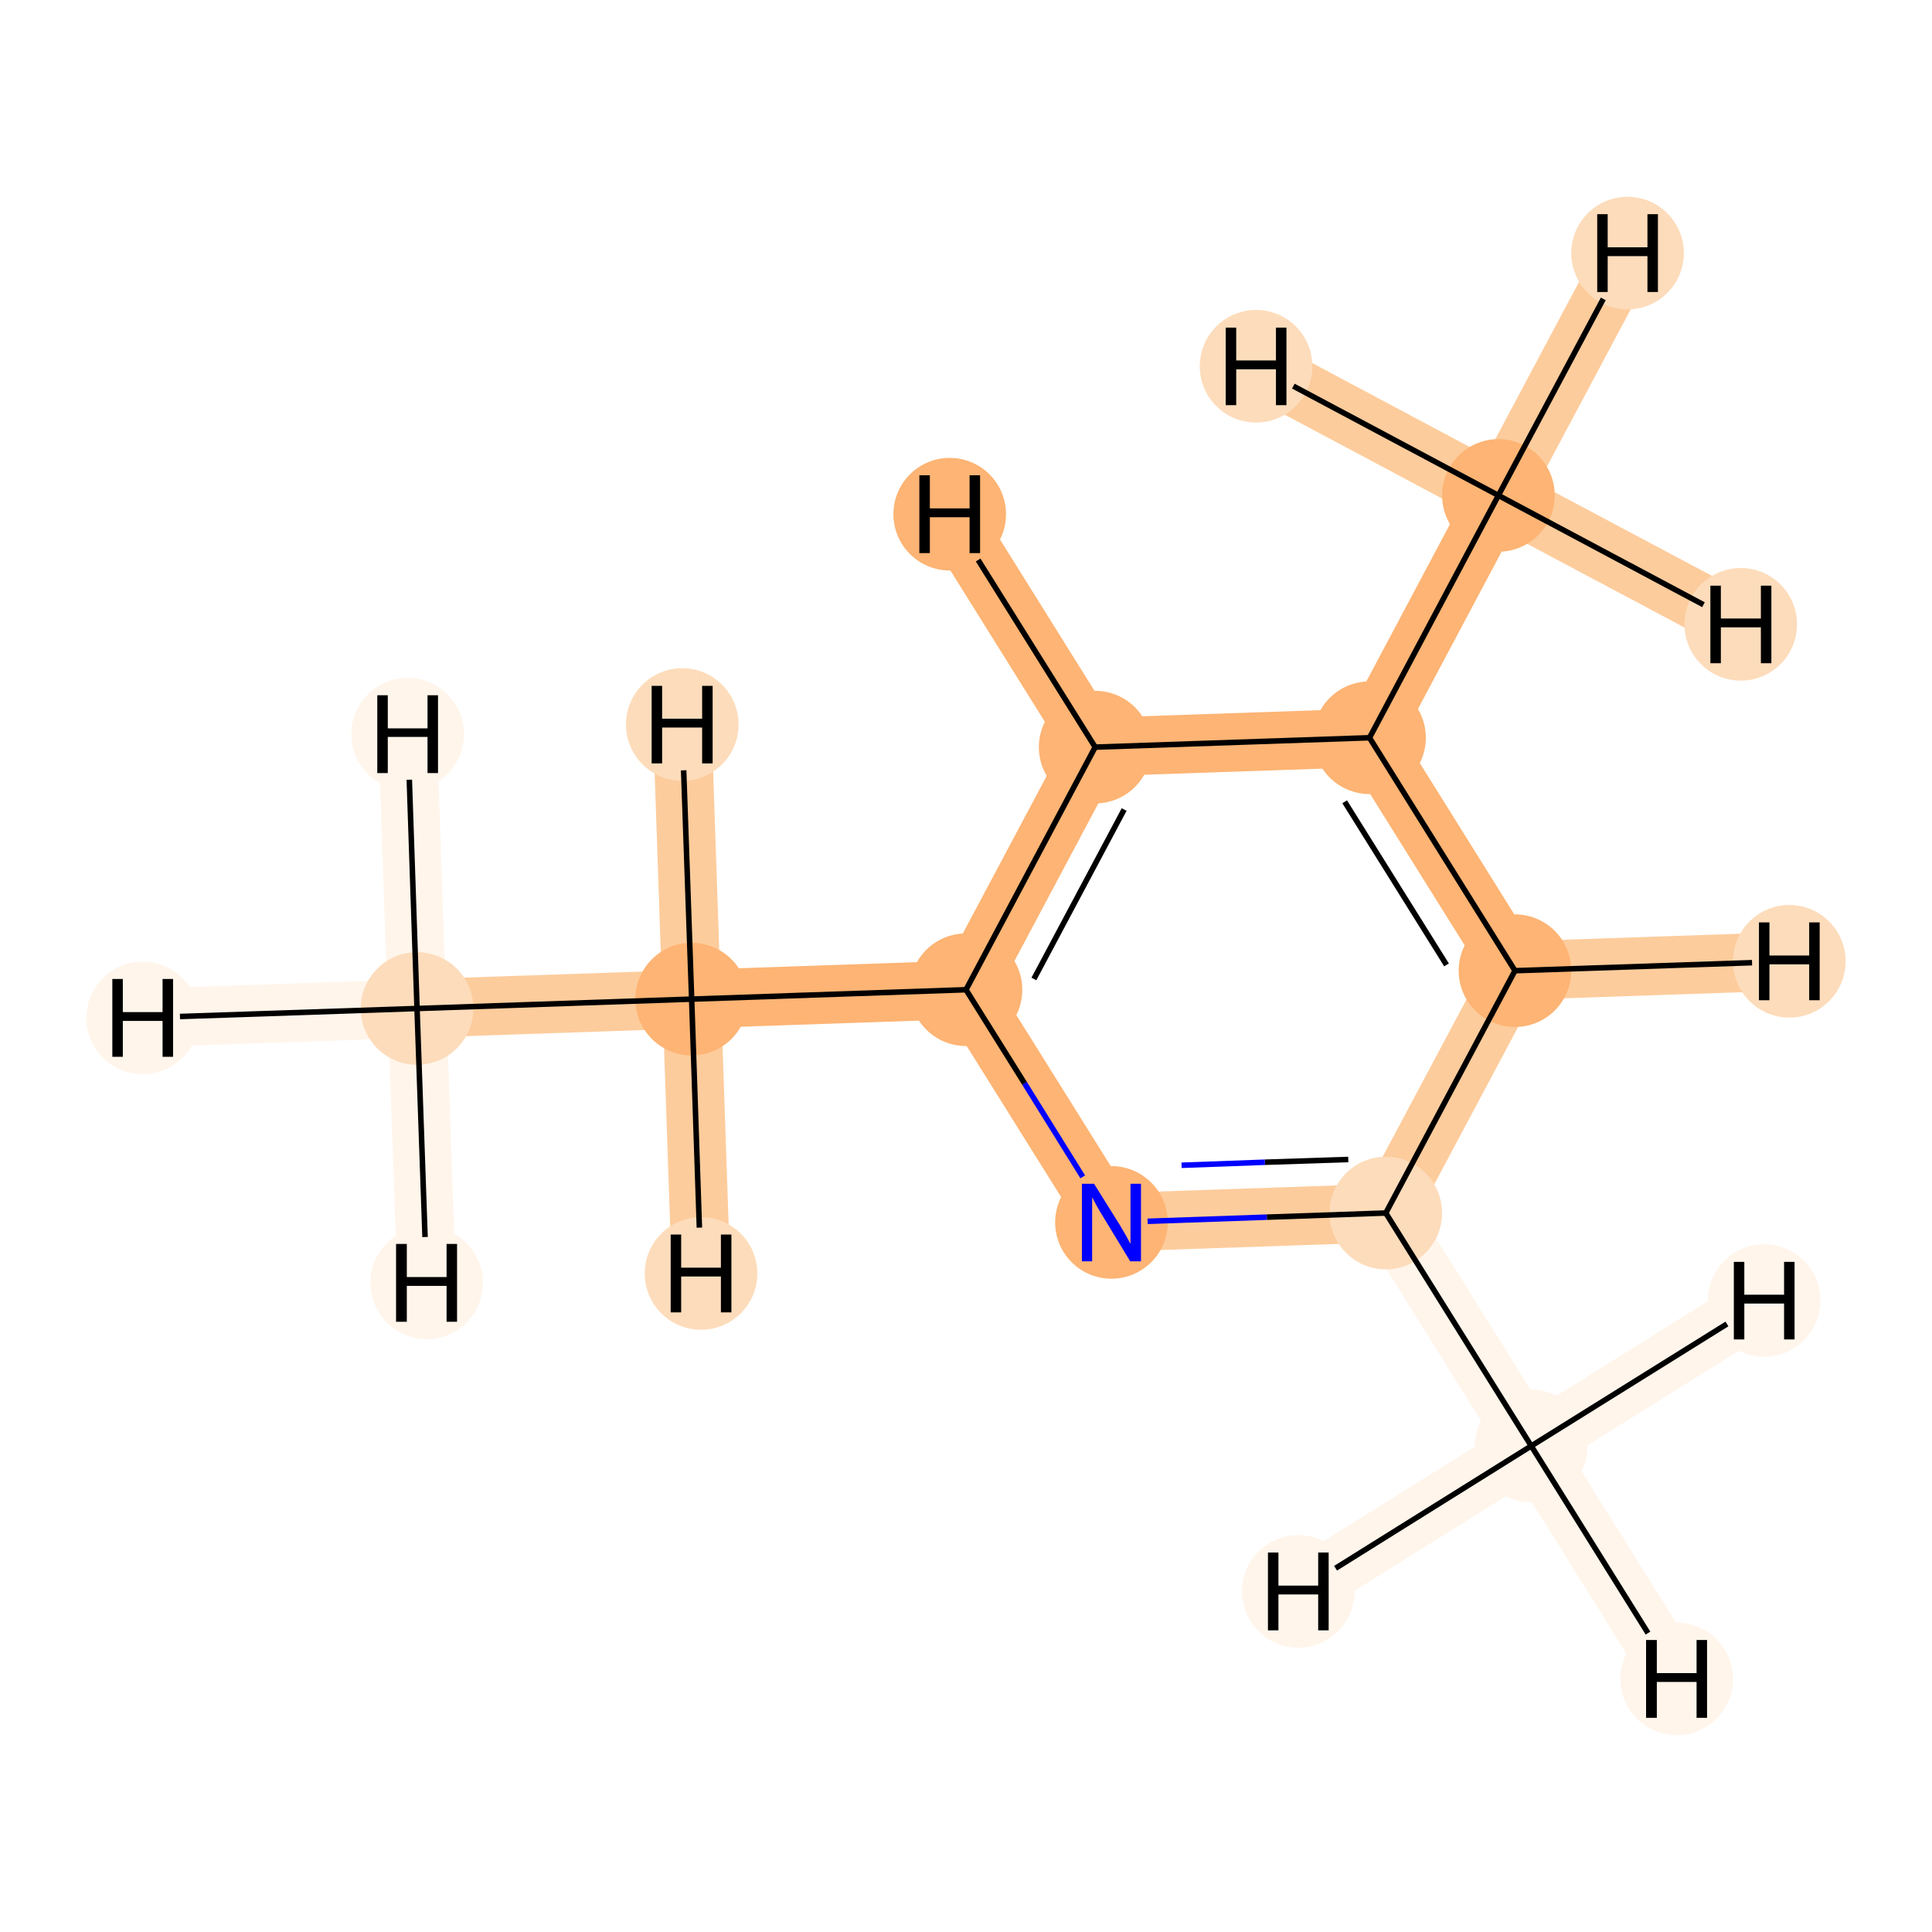 <?xml version='1.0' encoding='iso-8859-1'?>
<svg version='1.1' baseProfile='full'
              xmlns='http://www.w3.org/2000/svg'
                      xmlns:rdkit='http://www.rdkit.org/xml'
                      xmlns:xlink='http://www.w3.org/1999/xlink'
                  xml:space='preserve'
width='700px' height='700px' viewBox='0 0 700 700'>
<!-- END OF HEADER -->
<rect style='opacity:1.0;fill:#FFFFFF;stroke:none' width='700.0' height='700.0' x='0.0' y='0.0'> </rect>
<path d='M 151.1,365.4 L 250.6,362.0' style='fill:none;fill-rule:evenodd;stroke:#FDCC9C;stroke-width:21.2px;stroke-linecap:butt;stroke-linejoin:miter;stroke-opacity:1' />
<path d='M 151.1,365.4 L 51.7,368.8' style='fill:none;fill-rule:evenodd;stroke:#FFF5EB;stroke-width:21.2px;stroke-linecap:butt;stroke-linejoin:miter;stroke-opacity:1' />
<path d='M 151.1,365.4 L 154.6,464.8' style='fill:none;fill-rule:evenodd;stroke:#FFF5EB;stroke-width:21.2px;stroke-linecap:butt;stroke-linejoin:miter;stroke-opacity:1' />
<path d='M 151.1,365.4 L 147.7,266.0' style='fill:none;fill-rule:evenodd;stroke:#FFF5EB;stroke-width:21.2px;stroke-linecap:butt;stroke-linejoin:miter;stroke-opacity:1' />
<path d='M 250.6,362.0 L 350.0,358.6' style='fill:none;fill-rule:evenodd;stroke:#FDB474;stroke-width:21.2px;stroke-linecap:butt;stroke-linejoin:miter;stroke-opacity:1' />
<path d='M 250.6,362.0 L 247.2,262.5' style='fill:none;fill-rule:evenodd;stroke:#FDCC9C;stroke-width:21.2px;stroke-linecap:butt;stroke-linejoin:miter;stroke-opacity:1' />
<path d='M 250.6,362.0 L 254.0,461.4' style='fill:none;fill-rule:evenodd;stroke:#FDCC9C;stroke-width:21.2px;stroke-linecap:butt;stroke-linejoin:miter;stroke-opacity:1' />
<path d='M 350.0,358.6 L 396.8,270.7' style='fill:none;fill-rule:evenodd;stroke:#FDB474;stroke-width:21.2px;stroke-linecap:butt;stroke-linejoin:miter;stroke-opacity:1' />
<path d='M 350.0,358.6 L 402.7,442.9' style='fill:none;fill-rule:evenodd;stroke:#FDB474;stroke-width:21.2px;stroke-linecap:butt;stroke-linejoin:miter;stroke-opacity:1' />
<path d='M 396.8,270.7 L 496.2,267.3' style='fill:none;fill-rule:evenodd;stroke:#FDB474;stroke-width:21.2px;stroke-linecap:butt;stroke-linejoin:miter;stroke-opacity:1' />
<path d='M 396.8,270.7 L 344.1,186.3' style='fill:none;fill-rule:evenodd;stroke:#FDB474;stroke-width:21.2px;stroke-linecap:butt;stroke-linejoin:miter;stroke-opacity:1' />
<path d='M 496.2,267.3 L 542.9,179.5' style='fill:none;fill-rule:evenodd;stroke:#FDB474;stroke-width:21.2px;stroke-linecap:butt;stroke-linejoin:miter;stroke-opacity:1' />
<path d='M 496.2,267.3 L 548.9,351.7' style='fill:none;fill-rule:evenodd;stroke:#FDB474;stroke-width:21.2px;stroke-linecap:butt;stroke-linejoin:miter;stroke-opacity:1' />
<path d='M 542.9,179.5 L 589.7,91.7' style='fill:none;fill-rule:evenodd;stroke:#FDCC9C;stroke-width:21.2px;stroke-linecap:butt;stroke-linejoin:miter;stroke-opacity:1' />
<path d='M 542.9,179.5 L 630.7,226.2' style='fill:none;fill-rule:evenodd;stroke:#FDCC9C;stroke-width:21.2px;stroke-linecap:butt;stroke-linejoin:miter;stroke-opacity:1' />
<path d='M 542.9,179.5 L 455.1,132.7' style='fill:none;fill-rule:evenodd;stroke:#FDCC9C;stroke-width:21.2px;stroke-linecap:butt;stroke-linejoin:miter;stroke-opacity:1' />
<path d='M 548.9,351.7 L 502.1,439.5' style='fill:none;fill-rule:evenodd;stroke:#FDCC9C;stroke-width:21.2px;stroke-linecap:butt;stroke-linejoin:miter;stroke-opacity:1' />
<path d='M 548.9,351.7 L 648.3,348.3' style='fill:none;fill-rule:evenodd;stroke:#FDCC9C;stroke-width:21.2px;stroke-linecap:butt;stroke-linejoin:miter;stroke-opacity:1' />
<path d='M 502.1,439.5 L 402.7,442.9' style='fill:none;fill-rule:evenodd;stroke:#FDCC9C;stroke-width:21.2px;stroke-linecap:butt;stroke-linejoin:miter;stroke-opacity:1' />
<path d='M 502.1,439.5 L 554.8,523.9' style='fill:none;fill-rule:evenodd;stroke:#FFF5EB;stroke-width:21.2px;stroke-linecap:butt;stroke-linejoin:miter;stroke-opacity:1' />
<path d='M 554.8,523.9 L 607.5,608.3' style='fill:none;fill-rule:evenodd;stroke:#FFF5EB;stroke-width:21.2px;stroke-linecap:butt;stroke-linejoin:miter;stroke-opacity:1' />
<path d='M 554.8,523.9 L 470.4,576.6' style='fill:none;fill-rule:evenodd;stroke:#FFF5EB;stroke-width:21.2px;stroke-linecap:butt;stroke-linejoin:miter;stroke-opacity:1' />
<path d='M 554.8,523.9 L 639.2,471.2' style='fill:none;fill-rule:evenodd;stroke:#FFF5EB;stroke-width:21.2px;stroke-linecap:butt;stroke-linejoin:miter;stroke-opacity:1' />
<ellipse cx='151.1' cy='365.4' rx='19.9' ry='19.9'  style='fill:#FDDCBB;fill-rule:evenodd;stroke:#FDDCBB;stroke-width:1.0px;stroke-linecap:butt;stroke-linejoin:miter;stroke-opacity:1' />
<ellipse cx='250.6' cy='362.0' rx='19.9' ry='19.9'  style='fill:#FDB474;fill-rule:evenodd;stroke:#FDB474;stroke-width:1.0px;stroke-linecap:butt;stroke-linejoin:miter;stroke-opacity:1' />
<ellipse cx='350.0' cy='358.6' rx='19.9' ry='19.9'  style='fill:#FDB474;fill-rule:evenodd;stroke:#FDB474;stroke-width:1.0px;stroke-linecap:butt;stroke-linejoin:miter;stroke-opacity:1' />
<ellipse cx='396.8' cy='270.7' rx='19.9' ry='19.9'  style='fill:#FDB474;fill-rule:evenodd;stroke:#FDB474;stroke-width:1.0px;stroke-linecap:butt;stroke-linejoin:miter;stroke-opacity:1' />
<ellipse cx='496.2' cy='267.3' rx='19.9' ry='19.9'  style='fill:#FDB474;fill-rule:evenodd;stroke:#FDB474;stroke-width:1.0px;stroke-linecap:butt;stroke-linejoin:miter;stroke-opacity:1' />
<ellipse cx='542.9' cy='179.5' rx='19.9' ry='19.9'  style='fill:#FDB474;fill-rule:evenodd;stroke:#FDB474;stroke-width:1.0px;stroke-linecap:butt;stroke-linejoin:miter;stroke-opacity:1' />
<ellipse cx='548.9' cy='351.7' rx='19.9' ry='19.9'  style='fill:#FDB474;fill-rule:evenodd;stroke:#FDB474;stroke-width:1.0px;stroke-linecap:butt;stroke-linejoin:miter;stroke-opacity:1' />
<ellipse cx='502.1' cy='439.5' rx='19.9' ry='19.9'  style='fill:#FDDCBB;fill-rule:evenodd;stroke:#FDDCBB;stroke-width:1.0px;stroke-linecap:butt;stroke-linejoin:miter;stroke-opacity:1' />
<ellipse cx='402.7' cy='442.9' rx='19.9' ry='19.9'  style='fill:#FDB474;fill-rule:evenodd;stroke:#FDB474;stroke-width:1.0px;stroke-linecap:butt;stroke-linejoin:miter;stroke-opacity:1' />
<ellipse cx='554.8' cy='523.9' rx='19.9' ry='19.9'  style='fill:#FFF5EB;fill-rule:evenodd;stroke:#FFF5EB;stroke-width:1.0px;stroke-linecap:butt;stroke-linejoin:miter;stroke-opacity:1' />
<ellipse cx='51.7' cy='368.8' rx='19.9' ry='19.9'  style='fill:#FFF5EB;fill-rule:evenodd;stroke:#FFF5EB;stroke-width:1.0px;stroke-linecap:butt;stroke-linejoin:miter;stroke-opacity:1' />
<ellipse cx='154.6' cy='464.8' rx='19.9' ry='19.9'  style='fill:#FFF5EB;fill-rule:evenodd;stroke:#FFF5EB;stroke-width:1.0px;stroke-linecap:butt;stroke-linejoin:miter;stroke-opacity:1' />
<ellipse cx='147.7' cy='266.0' rx='19.9' ry='19.9'  style='fill:#FFF5EB;fill-rule:evenodd;stroke:#FFF5EB;stroke-width:1.0px;stroke-linecap:butt;stroke-linejoin:miter;stroke-opacity:1' />
<ellipse cx='247.2' cy='262.5' rx='19.9' ry='19.9'  style='fill:#FDDCBB;fill-rule:evenodd;stroke:#FDDCBB;stroke-width:1.0px;stroke-linecap:butt;stroke-linejoin:miter;stroke-opacity:1' />
<ellipse cx='254.0' cy='461.4' rx='19.9' ry='19.9'  style='fill:#FDDCBB;fill-rule:evenodd;stroke:#FDDCBB;stroke-width:1.0px;stroke-linecap:butt;stroke-linejoin:miter;stroke-opacity:1' />
<ellipse cx='344.1' cy='186.3' rx='19.9' ry='19.9'  style='fill:#FDB474;fill-rule:evenodd;stroke:#FDB474;stroke-width:1.0px;stroke-linecap:butt;stroke-linejoin:miter;stroke-opacity:1' />
<ellipse cx='589.7' cy='91.7' rx='19.9' ry='19.9'  style='fill:#FDDCBB;fill-rule:evenodd;stroke:#FDDCBB;stroke-width:1.0px;stroke-linecap:butt;stroke-linejoin:miter;stroke-opacity:1' />
<ellipse cx='630.7' cy='226.2' rx='19.9' ry='19.9'  style='fill:#FDDCBB;fill-rule:evenodd;stroke:#FDDCBB;stroke-width:1.0px;stroke-linecap:butt;stroke-linejoin:miter;stroke-opacity:1' />
<ellipse cx='455.1' cy='132.7' rx='19.9' ry='19.9'  style='fill:#FDDCBB;fill-rule:evenodd;stroke:#FDDCBB;stroke-width:1.0px;stroke-linecap:butt;stroke-linejoin:miter;stroke-opacity:1' />
<ellipse cx='648.3' cy='348.3' rx='19.9' ry='19.9'  style='fill:#FDDCBB;fill-rule:evenodd;stroke:#FDDCBB;stroke-width:1.0px;stroke-linecap:butt;stroke-linejoin:miter;stroke-opacity:1' />
<ellipse cx='607.5' cy='608.3' rx='19.9' ry='19.9'  style='fill:#FFF5EB;fill-rule:evenodd;stroke:#FFF5EB;stroke-width:1.0px;stroke-linecap:butt;stroke-linejoin:miter;stroke-opacity:1' />
<ellipse cx='470.4' cy='576.6' rx='19.9' ry='19.9'  style='fill:#FFF5EB;fill-rule:evenodd;stroke:#FFF5EB;stroke-width:1.0px;stroke-linecap:butt;stroke-linejoin:miter;stroke-opacity:1' />
<ellipse cx='639.2' cy='471.2' rx='19.9' ry='19.9'  style='fill:#FFF5EB;fill-rule:evenodd;stroke:#FFF5EB;stroke-width:1.0px;stroke-linecap:butt;stroke-linejoin:miter;stroke-opacity:1' />
<path class='bond-0 atom-0 atom-1' d='M 151.1,365.4 L 250.6,362.0' style='fill:none;fill-rule:evenodd;stroke:#000000;stroke-width:2.0px;stroke-linecap:butt;stroke-linejoin:miter;stroke-opacity:1' />
<path class='bond-10 atom-0 atom-10' d='M 151.1,365.4 L 65.2,368.3' style='fill:none;fill-rule:evenodd;stroke:#000000;stroke-width:2.0px;stroke-linecap:butt;stroke-linejoin:miter;stroke-opacity:1' />
<path class='bond-11 atom-0 atom-11' d='M 151.1,365.4 L 154.0,448.2' style='fill:none;fill-rule:evenodd;stroke:#000000;stroke-width:2.0px;stroke-linecap:butt;stroke-linejoin:miter;stroke-opacity:1' />
<path class='bond-12 atom-0 atom-12' d='M 151.1,365.4 L 148.3,282.5' style='fill:none;fill-rule:evenodd;stroke:#000000;stroke-width:2.0px;stroke-linecap:butt;stroke-linejoin:miter;stroke-opacity:1' />
<path class='bond-1 atom-1 atom-2' d='M 250.6,362.0 L 350.0,358.6' style='fill:none;fill-rule:evenodd;stroke:#000000;stroke-width:2.0px;stroke-linecap:butt;stroke-linejoin:miter;stroke-opacity:1' />
<path class='bond-13 atom-1 atom-13' d='M 250.6,362.0 L 247.7,279.1' style='fill:none;fill-rule:evenodd;stroke:#000000;stroke-width:2.0px;stroke-linecap:butt;stroke-linejoin:miter;stroke-opacity:1' />
<path class='bond-14 atom-1 atom-14' d='M 250.6,362.0 L 253.4,444.8' style='fill:none;fill-rule:evenodd;stroke:#000000;stroke-width:2.0px;stroke-linecap:butt;stroke-linejoin:miter;stroke-opacity:1' />
<path class='bond-2 atom-2 atom-3' d='M 350.0,358.6 L 396.8,270.7' style='fill:none;fill-rule:evenodd;stroke:#000000;stroke-width:2.0px;stroke-linecap:butt;stroke-linejoin:miter;stroke-opacity:1' />
<path class='bond-2 atom-2 atom-3' d='M 374.6,354.7 L 407.3,293.3' style='fill:none;fill-rule:evenodd;stroke:#000000;stroke-width:2.0px;stroke-linecap:butt;stroke-linejoin:miter;stroke-opacity:1' />
<path class='bond-9 atom-8 atom-2' d='M 392.3,426.4 L 371.2,392.5' style='fill:none;fill-rule:evenodd;stroke:#0000FF;stroke-width:2.0px;stroke-linecap:butt;stroke-linejoin:miter;stroke-opacity:1' />
<path class='bond-9 atom-8 atom-2' d='M 371.2,392.5 L 350.0,358.6' style='fill:none;fill-rule:evenodd;stroke:#000000;stroke-width:2.0px;stroke-linecap:butt;stroke-linejoin:miter;stroke-opacity:1' />
<path class='bond-3 atom-3 atom-4' d='M 396.8,270.7 L 496.2,267.3' style='fill:none;fill-rule:evenodd;stroke:#000000;stroke-width:2.0px;stroke-linecap:butt;stroke-linejoin:miter;stroke-opacity:1' />
<path class='bond-15 atom-3 atom-15' d='M 396.8,270.7 L 354.4,202.9' style='fill:none;fill-rule:evenodd;stroke:#000000;stroke-width:2.0px;stroke-linecap:butt;stroke-linejoin:miter;stroke-opacity:1' />
<path class='bond-4 atom-4 atom-5' d='M 496.2,267.3 L 542.9,179.5' style='fill:none;fill-rule:evenodd;stroke:#000000;stroke-width:2.0px;stroke-linecap:butt;stroke-linejoin:miter;stroke-opacity:1' />
<path class='bond-5 atom-4 atom-6' d='M 496.2,267.3 L 548.9,351.7' style='fill:none;fill-rule:evenodd;stroke:#000000;stroke-width:2.0px;stroke-linecap:butt;stroke-linejoin:miter;stroke-opacity:1' />
<path class='bond-5 atom-4 atom-6' d='M 487.2,290.5 L 524.1,349.6' style='fill:none;fill-rule:evenodd;stroke:#000000;stroke-width:2.0px;stroke-linecap:butt;stroke-linejoin:miter;stroke-opacity:1' />
<path class='bond-16 atom-5 atom-16' d='M 542.9,179.5 L 580.9,108.3' style='fill:none;fill-rule:evenodd;stroke:#000000;stroke-width:2.0px;stroke-linecap:butt;stroke-linejoin:miter;stroke-opacity:1' />
<path class='bond-17 atom-5 atom-17' d='M 542.9,179.5 L 617.2,219.1' style='fill:none;fill-rule:evenodd;stroke:#000000;stroke-width:2.0px;stroke-linecap:butt;stroke-linejoin:miter;stroke-opacity:1' />
<path class='bond-18 atom-5 atom-18' d='M 542.9,179.5 L 468.6,139.9' style='fill:none;fill-rule:evenodd;stroke:#000000;stroke-width:2.0px;stroke-linecap:butt;stroke-linejoin:miter;stroke-opacity:1' />
<path class='bond-6 atom-6 atom-7' d='M 548.9,351.7 L 502.1,439.5' style='fill:none;fill-rule:evenodd;stroke:#000000;stroke-width:2.0px;stroke-linecap:butt;stroke-linejoin:miter;stroke-opacity:1' />
<path class='bond-19 atom-6 atom-19' d='M 548.9,351.7 L 634.8,348.8' style='fill:none;fill-rule:evenodd;stroke:#000000;stroke-width:2.0px;stroke-linecap:butt;stroke-linejoin:miter;stroke-opacity:1' />
<path class='bond-7 atom-7 atom-8' d='M 502.1,439.5 L 459.0,441.0' style='fill:none;fill-rule:evenodd;stroke:#000000;stroke-width:2.0px;stroke-linecap:butt;stroke-linejoin:miter;stroke-opacity:1' />
<path class='bond-7 atom-7 atom-8' d='M 459.0,441.0 L 415.8,442.5' style='fill:none;fill-rule:evenodd;stroke:#0000FF;stroke-width:2.0px;stroke-linecap:butt;stroke-linejoin:miter;stroke-opacity:1' />
<path class='bond-7 atom-7 atom-8' d='M 488.5,420.1 L 458.3,421.1' style='fill:none;fill-rule:evenodd;stroke:#000000;stroke-width:2.0px;stroke-linecap:butt;stroke-linejoin:miter;stroke-opacity:1' />
<path class='bond-7 atom-7 atom-8' d='M 458.3,421.1 L 428.1,422.2' style='fill:none;fill-rule:evenodd;stroke:#0000FF;stroke-width:2.0px;stroke-linecap:butt;stroke-linejoin:miter;stroke-opacity:1' />
<path class='bond-8 atom-7 atom-9' d='M 502.1,439.5 L 554.8,523.9' style='fill:none;fill-rule:evenodd;stroke:#000000;stroke-width:2.0px;stroke-linecap:butt;stroke-linejoin:miter;stroke-opacity:1' />
<path class='bond-20 atom-9 atom-20' d='M 554.8,523.9 L 597.1,591.7' style='fill:none;fill-rule:evenodd;stroke:#000000;stroke-width:2.0px;stroke-linecap:butt;stroke-linejoin:miter;stroke-opacity:1' />
<path class='bond-21 atom-9 atom-21' d='M 554.8,523.9 L 483.9,568.2' style='fill:none;fill-rule:evenodd;stroke:#000000;stroke-width:2.0px;stroke-linecap:butt;stroke-linejoin:miter;stroke-opacity:1' />
<path class='bond-22 atom-9 atom-22' d='M 554.8,523.9 L 625.7,479.7' style='fill:none;fill-rule:evenodd;stroke:#000000;stroke-width:2.0px;stroke-linecap:butt;stroke-linejoin:miter;stroke-opacity:1' />
<path  class='atom-8' d='M 396.4 428.9
L 405.7 443.8
Q 406.6 445.3, 408.1 447.9
Q 409.5 450.6, 409.6 450.7
L 409.6 428.9
L 413.4 428.9
L 413.4 457.0
L 409.5 457.0
L 399.6 440.7
Q 398.4 438.8, 397.2 436.6
Q 396.0 434.4, 395.7 433.8
L 395.7 457.0
L 392.0 457.0
L 392.0 428.9
L 396.4 428.9
' fill='#0000FF'/>
<path  class='atom-10' d='M 40.7 354.7
L 44.5 354.7
L 44.5 366.7
L 58.9 366.7
L 58.9 354.7
L 62.7 354.7
L 62.7 382.9
L 58.9 382.9
L 58.9 369.9
L 44.5 369.9
L 44.5 382.9
L 40.7 382.9
L 40.7 354.7
' fill='#000000'/>
<path  class='atom-11' d='M 143.5 450.7
L 147.4 450.7
L 147.4 462.7
L 161.8 462.7
L 161.8 450.7
L 165.6 450.7
L 165.6 478.9
L 161.8 478.9
L 161.8 465.9
L 147.4 465.9
L 147.4 478.9
L 143.5 478.9
L 143.5 450.7
' fill='#000000'/>
<path  class='atom-12' d='M 136.7 251.9
L 140.5 251.9
L 140.5 263.9
L 154.9 263.9
L 154.9 251.9
L 158.7 251.9
L 158.7 280.1
L 154.9 280.1
L 154.9 267.0
L 140.5 267.0
L 140.5 280.1
L 136.7 280.1
L 136.7 251.9
' fill='#000000'/>
<path  class='atom-13' d='M 236.1 248.5
L 239.9 248.5
L 239.9 260.4
L 254.4 260.4
L 254.4 248.5
L 258.2 248.5
L 258.2 276.6
L 254.4 276.6
L 254.4 263.6
L 239.9 263.6
L 239.9 276.6
L 236.1 276.6
L 236.1 248.5
' fill='#000000'/>
<path  class='atom-14' d='M 243.0 447.3
L 246.8 447.3
L 246.8 459.3
L 261.2 459.3
L 261.2 447.3
L 265.0 447.3
L 265.0 475.5
L 261.2 475.5
L 261.2 462.5
L 246.8 462.5
L 246.8 475.5
L 243.0 475.5
L 243.0 447.3
' fill='#000000'/>
<path  class='atom-15' d='M 333.1 172.2
L 336.9 172.2
L 336.9 184.2
L 351.3 184.2
L 351.3 172.2
L 355.1 172.2
L 355.1 200.4
L 351.3 200.4
L 351.3 187.4
L 336.9 187.4
L 336.9 200.4
L 333.1 200.4
L 333.1 172.2
' fill='#000000'/>
<path  class='atom-16' d='M 578.7 77.6
L 582.5 77.6
L 582.5 89.6
L 596.9 89.6
L 596.9 77.6
L 600.7 77.6
L 600.7 105.8
L 596.9 105.8
L 596.9 92.8
L 582.5 92.8
L 582.5 105.8
L 578.7 105.8
L 578.7 77.6
' fill='#000000'/>
<path  class='atom-17' d='M 619.7 212.2
L 623.5 212.2
L 623.5 224.1
L 638.0 224.1
L 638.0 212.2
L 641.8 212.2
L 641.8 240.3
L 638.0 240.3
L 638.0 227.3
L 623.5 227.3
L 623.5 240.3
L 619.7 240.3
L 619.7 212.2
' fill='#000000'/>
<path  class='atom-18' d='M 444.1 118.7
L 447.9 118.7
L 447.9 130.6
L 462.3 130.6
L 462.3 118.7
L 466.1 118.7
L 466.1 146.8
L 462.3 146.8
L 462.3 133.8
L 447.9 133.8
L 447.9 146.8
L 444.1 146.8
L 444.1 118.7
' fill='#000000'/>
<path  class='atom-19' d='M 637.3 334.2
L 641.1 334.2
L 641.1 346.2
L 655.5 346.2
L 655.5 334.2
L 659.3 334.2
L 659.3 362.4
L 655.5 362.4
L 655.5 349.4
L 641.1 349.4
L 641.1 362.4
L 637.3 362.4
L 637.3 334.2
' fill='#000000'/>
<path  class='atom-20' d='M 596.4 594.2
L 600.3 594.2
L 600.3 606.2
L 614.7 606.2
L 614.7 594.2
L 618.5 594.2
L 618.5 622.4
L 614.7 622.4
L 614.7 609.4
L 600.3 609.4
L 600.3 622.4
L 596.4 622.4
L 596.4 594.2
' fill='#000000'/>
<path  class='atom-21' d='M 459.4 562.5
L 463.2 562.5
L 463.2 574.5
L 477.6 574.5
L 477.6 562.5
L 481.4 562.5
L 481.4 590.7
L 477.6 590.7
L 477.6 577.7
L 463.2 577.7
L 463.2 590.7
L 459.4 590.7
L 459.4 562.5
' fill='#000000'/>
<path  class='atom-22' d='M 628.2 457.2
L 632.0 457.2
L 632.0 469.1
L 646.4 469.1
L 646.4 457.2
L 650.2 457.2
L 650.2 485.3
L 646.4 485.3
L 646.4 472.3
L 632.0 472.3
L 632.0 485.3
L 628.2 485.3
L 628.2 457.2
' fill='#000000'/>
</svg>
